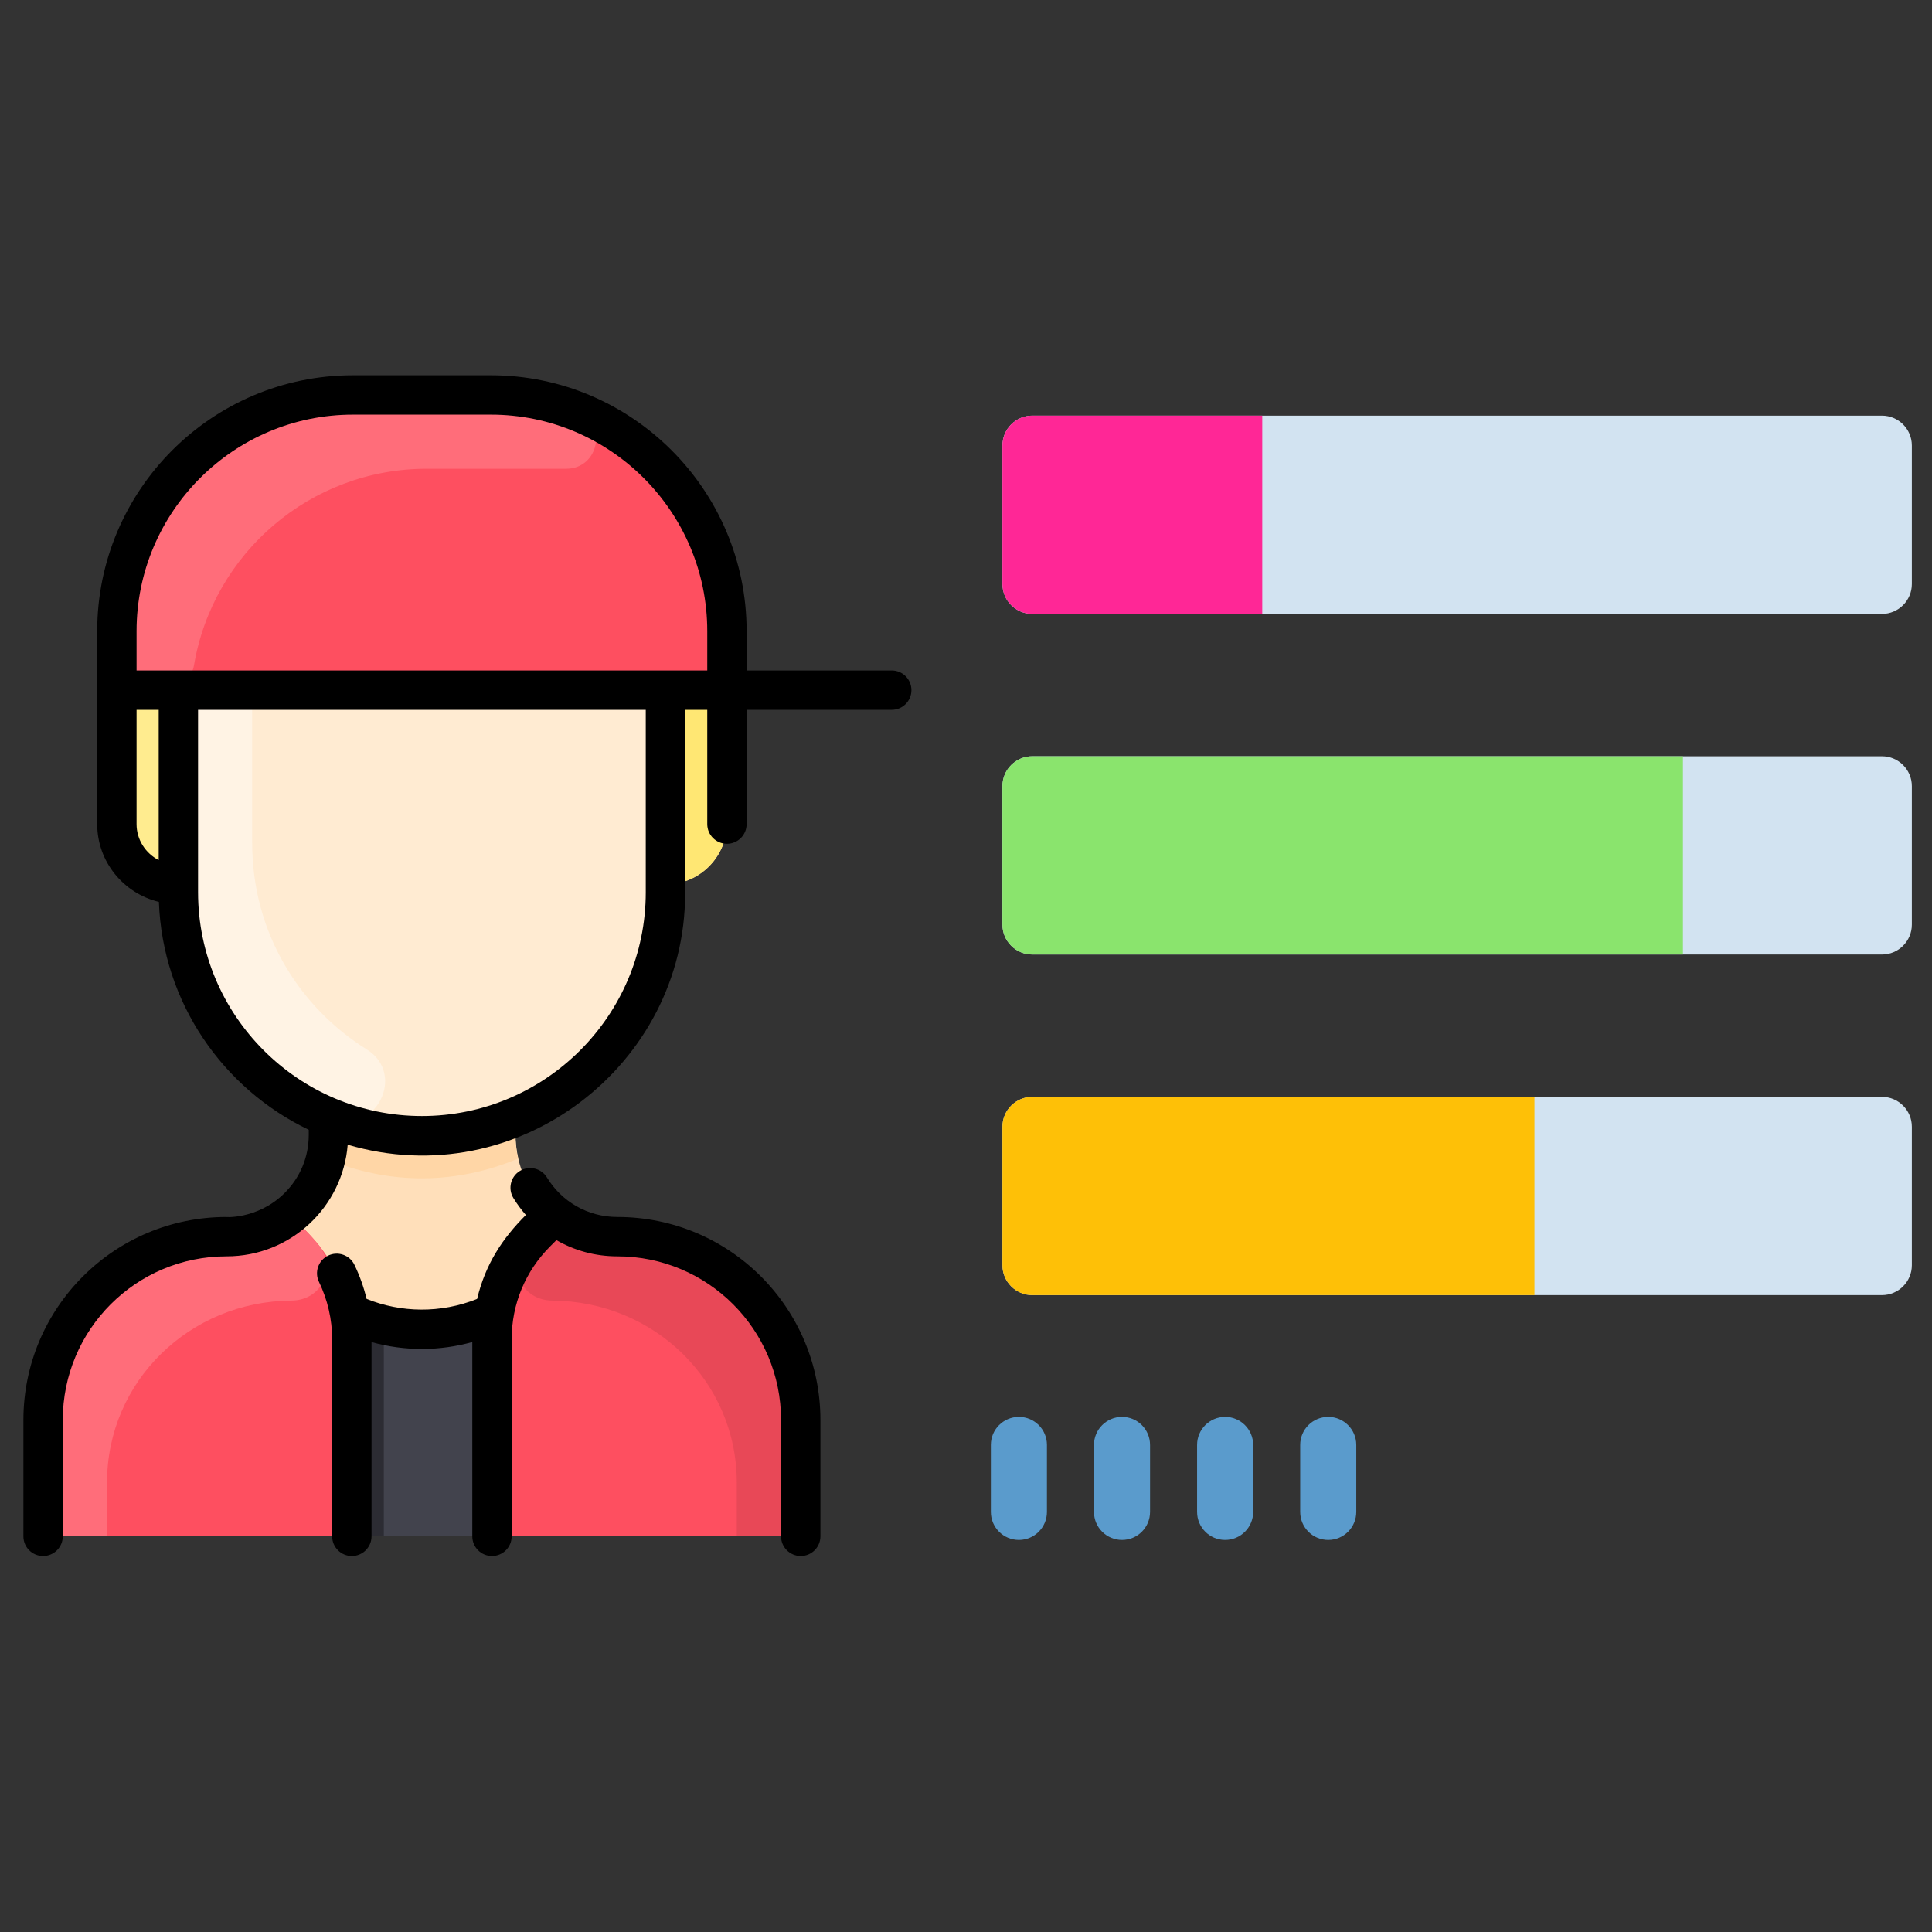 <?xml version="1.0" encoding="UTF-8" standalone="no"?>
<!-- Created with Inkscape (http://www.inkscape.org/) -->

<svg
   width="1000mm"
   height="1000mm"
   viewBox="0 0 1000 1000"
   version="1.1"
   id="svg5"
   inkscape:version="1.1 (c68e22c387, 2021-05-23)"
   sodipodi:docname="skills2.svg"
   xmlns:inkscape="http://www.inkscape.org/namespaces/inkscape"
   xmlns:sodipodi="http://sodipodi.sourceforge.net/DTD/sodipodi-0.dtd"
   xmlns="http://www.w3.org/2000/svg"
   xmlns:svg="http://www.w3.org/2000/svg">
  <rect x="0" y="0" width="1000" height="1000" fill="#333333" stroke="none"/>
  <sodipodi:namedview
     id="namedview7"
     pagecolor="#ffffff"
     bordercolor="#111111"
     borderopacity="1"
     inkscape:pageshadow="0"
     inkscape:pageopacity="0"
     inkscape:pagecheckerboard="1"
     inkscape:document-units="mm"
     showgrid="false"
     width="1000mm"
     inkscape:zoom="0.056791877"
     inkscape:cx="-2174.6068"
     inkscape:cy="1752.0111"
     inkscape:window-width="1280"
     inkscape:window-height="737"
     inkscape:window-x="-8"
     inkscape:window-y="-8"
     inkscape:window-maximized="1"
     inkscape:current-layer="layer1" />
  <defs
     id="defs2" />
  <g
     inkscape:label="Layer 1"
     inkscape:groupmode="layer"
     id="layer1">
    <g
       id="g2481"
       transform="matrix(4.515,0,0,4.515,947.981,-82.931)">
      <g
         id="g56"
         transform="matrix(0.282,0,0,0.282,-224.058,61.39)">
        <path
           d="m 345.5,182 c 0,13.81 -11.19,25 -25,25 v 3.13 c 0,41.27 -25.25,76.64 -61.15,91.5 l 0.15,0.37 c 0,6.971 -1.673,25.497 15.7,39.24 6.97,5.51 15.77,8.84 25.33,8.93 41.23,0.39 74.97,32.95 74.97,74.18 V 464 c 0,4.42 -3.58,8 -8,8 h -292 c -4.42,0 -8,-3.58 -8,-8 v -39.65 c 0,-41.23 33.74,-73.79 74.97,-74.18 22.584,-0.213 41.03,-18.508 41.03,-41.34 V 302 l 0.15,-0.37 C 147.75,286.77 122.5,251.4 122.5,210.13 V 207 c -14.252,0 -25,-11.262 -25,-24.54 V 104 c 0,-53.02 42.98,-96 96,-96 h 56 c 53.02,0 96,42.98 96,96 z"
           fill="#ffdfba"
           id="path9" />
        <path
           d="m 345.5,128 v 54 c 0,13.81 -11.19,25 -25,25 0,-12.72 0,-54.94 0,-79 z"
           fill="#ffe773"
           id="path11" />
        <path
           d="m 345.5,128 h -248 v -24 c 0,-53.02 42.98,-96 96,-96 h 56 c 53.02,0 96,42.98 96,96 z"
           fill="#fe4f60"
           id="path13" />
        <path
           d="m 320.5,210.13 c 0,54.696 -44.348,99 -99,99 -51.492,0 -99,-40.031 -99,-102.13 v -79 h 198 z"
           fill="#ffebd2"
           id="path15" />
        <path
           d="M 375.5,424.35 V 464 c 0,4.42 -3.58,8 -8,8 h -292 c -4.42,0 -8,-3.58 -8,-8 v -39.65 c 0,-41.23 33.74,-73.79 74.97,-74.18 9.56,-0.09 18.36,-3.42 25.33,-8.93 8.033,8.033 20.737,18.755 24.37,40.52 18.029,8.228 42.106,7.762 58.58,0.51 3.469,-21.956 16.201,-32.781 24.45,-41.03 6.97,5.51 15.77,8.84 25.33,8.93 41.23,0.39 74.97,32.95 74.97,74.18 z"
           fill="#fe4f60"
           id="path17" />
        <path
           d="m 250.75,382.27 c -1.037,6.428 -0.76,2.023 -0.76,89.73 h -56.98 c 0,-87.595 0.304,-83.46 -0.84,-90.24 18.124,8.268 42.199,7.714 58.58,0.51 z"
           fill="#42434d"
           id="path19" />
        <path
           d="m 206.01,472 h -13 c 0,-87.595 0.304,-83.46 -0.84,-90.24 4.25,1.94 8.84,3.4 13.57,4.39 0.382,4.009 0.27,-1.191 0.27,85.85 z"
           fill="#2c2c33"
           id="path21" />
        <path
           d="m 122.5,128 v 79 c -14.255,0 -25,-11.265 -25,-24.54 V 128 Z"
           fill="#ffec8f"
           id="path23" />
        <path
           d="m 152.5,128 v 62.13 c 0,36.51 19.192,66.79 46.584,83.927 16.277,10.183 3.442,35.156 -14.376,28.004 C 148.074,287.357 122.5,251.657 122.5,210.129 V 128 Z"
           fill="#fff3e4"
           id="path25" />
        <path
           d="m 260.63,318.42 c -24.637,10.313 -51.712,11.113 -78.26,0 1.356,-5.626 1.13,-9.27 1.13,-16.42 l 0.15,-0.37 c 24.082,9.996 51.571,10.016 75.7,0 l 0.15,0.37 c 0,7.153 -0.226,10.796 1.13,16.42 z"
           fill="#ffd6a6"
           id="path27" />
        <path
           d="M 168.354,376.169 C 127.182,376.445 93.5,408.92 93.5,450.093 V 472 h -18 c -4.418,0 -8,-3.582 -8,-8 v -39.645 c 0,-41.236 33.736,-73.797 74.971,-74.187 9.565,-0.09 18.356,-3.415 25.329,-8.928 4.146,4.146 8.147,7.884 11.771,12.347 7.035,8.661 1.899,22.494 -11.217,22.582 z"
           fill="#ff6d7a"
           id="path29" />
        <path
           d="m 274.646,376.169 c 41.172,0.276 74.854,32.751 74.854,73.924 V 472 h 18 c 4.418,0 8,-3.582 8,-8 v -39.645 c 0,-41.236 -33.737,-73.797 -74.971,-74.187 -9.565,-0.09 -18.356,-3.415 -25.329,-8.928 -4.146,4.146 -8.147,7.884 -11.771,12.347 -7.035,8.661 -1.899,22.494 11.217,22.582 z"
           fill="#e84857"
           id="path31" />
        <path
           d="m 284.641,14.635 c 12.513,4.925 8.871,23.444 -4.576,23.366 C 279.603,37.999 223.962,38 223.5,38 c -47.497,0 -86.945,34.494 -94.636,79.807 -0.995,5.863 -6,10.193 -11.946,10.193 H 97.5 v -24 c 0,-53.019 42.981,-96 96,-96 h 56 c 12.404,0 24.258,2.352 35.141,6.635 z"
           fill="#ff6d7a"
           id="path33" />
        <path
           d="m 412.5,120 h -59 V 104 C 353.5,46.654 306.846,0 249.5,0 h -56 c -57.346,0 -104,46.654 -104,104 v 78.46 c 0,15.303 10.707,28.165 25.077,31.62 1.494,40.859 26.004,75.946 60.923,92.643 v 2.107 c 0,8.913 -3.476,17.287 -9.787,23.581 -11.193,11.161 -25.298,9.761 -23.642,9.761 -45.636,0 -82.571,36.93 -82.571,82.571 V 472 c 0,4.418 3.582,8 8,8 4.418,0 8,-3.582 8,-8 v -47.257 c 0,-36.795 29.775,-66.572 66.573,-66.571 26.216,0 47.269,-20.179 49.257,-45.385 69.291,20.399 137.17,-32.57 137.17,-102.053 V 136 h 9 v 46.46 c 0,4.418 3.582,8 8,8 4.418,0 8,-3.582 8,-8 V 136 h 59 c 4.418,0 8,-3.582 8,-8 0,-4.418 -3.582,-8 -8,-8 z m -307,-16 c 0,-48.523 39.477,-88 88,-88 h 56 c 48.523,0 88,39.477 88,88 v 16 h -232 z m 0,78.46 V 136 h 9 v 61.096 c -5.344,-2.771 -9,-8.288 -9,-14.636 z m 207,27.665 c 0,50.177 -40.822,91 -91,91 -50.178,0 -91,-40.822 -91,-91 V 136 h 182 z m 71,214.618 V 472 c 0,4.418 -3.582,8 -8,8 -4.418,0 -8,-3.582 -8,-8 v -47.257 c 0,-36.795 -29.775,-66.572 -66.573,-66.571 -8.905,0 -17.38,-2.333 -24.754,-6.588 l -2.558,2.558 c -10.078,10.078 -15.629,23.479 -15.629,37.731 V 472 c 0,4.418 -3.582,8 -8,8 -4.418,0 -8,-3.582 -8,-8 v -78.984 c -13.109,3.653 -27.302,3.824 -40.971,0.014 V 472 c 0,4.418 -3.582,8 -8,8 -4.418,0 -8,-3.582 -8,-8 v -80.127 c 0,-8.023 -1.853,-16.082 -5.357,-23.303 -1.929,-3.975 -0.271,-8.761 3.704,-10.69 3.976,-1.929 8.762,-0.271 10.69,3.704 2.149,4.429 3.802,9.104 4.968,13.899 14.022,5.621 30.035,5.954 44.913,0.008 3.432,-14.235 10.291,-24.587 19.833,-34.128 -1.866,-2.136 -3.583,-4.435 -5.096,-6.919 -2.299,-3.773 -1.103,-8.696 2.67,-10.994 3.772,-2.299 8.695,-1.103 10.994,2.671 5.899,9.684 16.457,16.051 28.594,16.051 45.637,-0.002 82.572,36.93 82.572,82.571 z"
           id="path35" />
      </g>
      <g
         id="g2436"
         transform="matrix(1.57,0,0,1.57,-224.552,-66.004)">
        <g
           id="g207"
           transform="matrix(0.265,0,0,0.265,13.214,51.067)">
          <g
             id="g110">
            <path
               style="fill:#5a9bcc"
               d="m 265.954,434.411 c -4.268,0 -7.726,-3.459 -7.726,-7.726 v -18.458 c 0,-4.268 3.459,-7.726 7.726,-7.726 4.268,0 7.726,3.459 7.726,7.726 v 18.458 c 0,4.267 -3.459,7.726 -7.726,7.726 z"
               id="path102" />
            <path
               style="fill:#5a9bcc"
               d="m 294.366,434.411 c -4.268,0 -7.726,-3.459 -7.726,-7.726 v -18.458 c 0,-4.268 3.459,-7.726 7.726,-7.726 4.268,0 7.726,3.459 7.726,7.726 v 18.458 c 0.001,4.267 -3.458,7.726 -7.726,7.726 z"
               id="path104" />
            <path
               style="fill:#5a9bcc"
               d="m 322.779,434.411 c -4.268,0 -7.726,-3.459 -7.726,-7.726 v -18.458 c 0,-4.268 3.459,-7.726 7.726,-7.726 4.268,0 7.726,3.459 7.726,7.726 v 18.458 c 0,4.267 -3.459,7.726 -7.726,7.726 z"
               id="path106" />
            <path
               style="fill:#5a9bcc"
               d="m 351.191,434.411 c -4.268,0 -7.726,-3.459 -7.726,-7.726 v -18.458 c 0,-4.268 3.459,-7.726 7.726,-7.726 4.268,0 7.726,3.459 7.726,7.726 v 18.458 c 0.001,4.267 -3.458,7.726 -7.726,7.726 z"
               id="path108" />
          </g>
          <path
             style="fill:#d2e3f1"
             d="M 503.759,179.248 H 269.656 c -4.552,0 -8.241,-3.69 -8.241,-8.241 v -38.152 c 0,-4.552 3.69,-8.241 8.241,-8.241 h 234.102 c 4.552,0 8.241,3.69 8.241,8.241 v 38.152 c 10e-4,4.551 -3.689,8.241 -8.24,8.241 z"
             id="path112" />
          <path
             style="fill:#ff2796"
             d="m 333.01,179.248 h -63.354 c -4.552,0 -8.241,-3.69 -8.241,-8.241 v -38.152 c 0,-4.552 3.69,-8.241 8.241,-8.241 h 63.354 z"
             id="path114" />
          <path
             style="fill:#d2e3f1"
             d="M 503.759,273.099 H 269.656 c -4.552,0 -8.241,-3.69 -8.241,-8.241 v -38.152 c 0,-4.552 3.69,-8.241 8.241,-8.241 h 234.102 c 4.552,0 8.241,3.69 8.241,8.241 v 38.152 c 10e-4,4.551 -3.689,8.241 -8.24,8.241 z"
             id="path116" />
          <path
             style="fill:#8ae46d"
             d="M 448.927,273.099 H 269.656 c -4.552,0 -8.241,-3.69 -8.241,-8.241 v -38.152 c 0,-4.552 3.69,-8.241 8.241,-8.241 h 179.271 z"
             id="path118" />
          <path
             style="fill:#d2e3f1"
             d="M 503.759,366.949 H 269.656 c -4.552,0 -8.241,-3.69 -8.241,-8.241 v -38.152 c 0,-4.552 3.69,-8.241 8.241,-8.241 h 234.102 c 4.552,0 8.241,3.69 8.241,8.241 v 38.152 c 10e-4,4.551 -3.689,8.241 -8.24,8.241 z"
             id="path120" />
          <path
             style="fill:#fec007"
             d="m 408.016,366.949 h -138.36 c -4.552,0 -8.241,-3.69 -8.241,-8.241 v -38.152 c 0,-4.552 3.69,-8.241 8.241,-8.241 h 138.36 z"
             id="path122" />
          <g
             id="g124" />
          <g
             id="g126" />
          <g
             id="g128" />
          <g
             id="g130" />
          <g
             id="g132" />
          <g
             id="g134" />
          <g
             id="g136" />
          <g
             id="g138" />
          <g
             id="g140" />
          <g
             id="g142" />
          <g
             id="g144" />
          <g
             id="g146" />
          <g
             id="g148" />
          <g
             id="g150" />
          <g
             id="g152" />
        </g>
      </g>
    </g>
  </g>
</svg>

